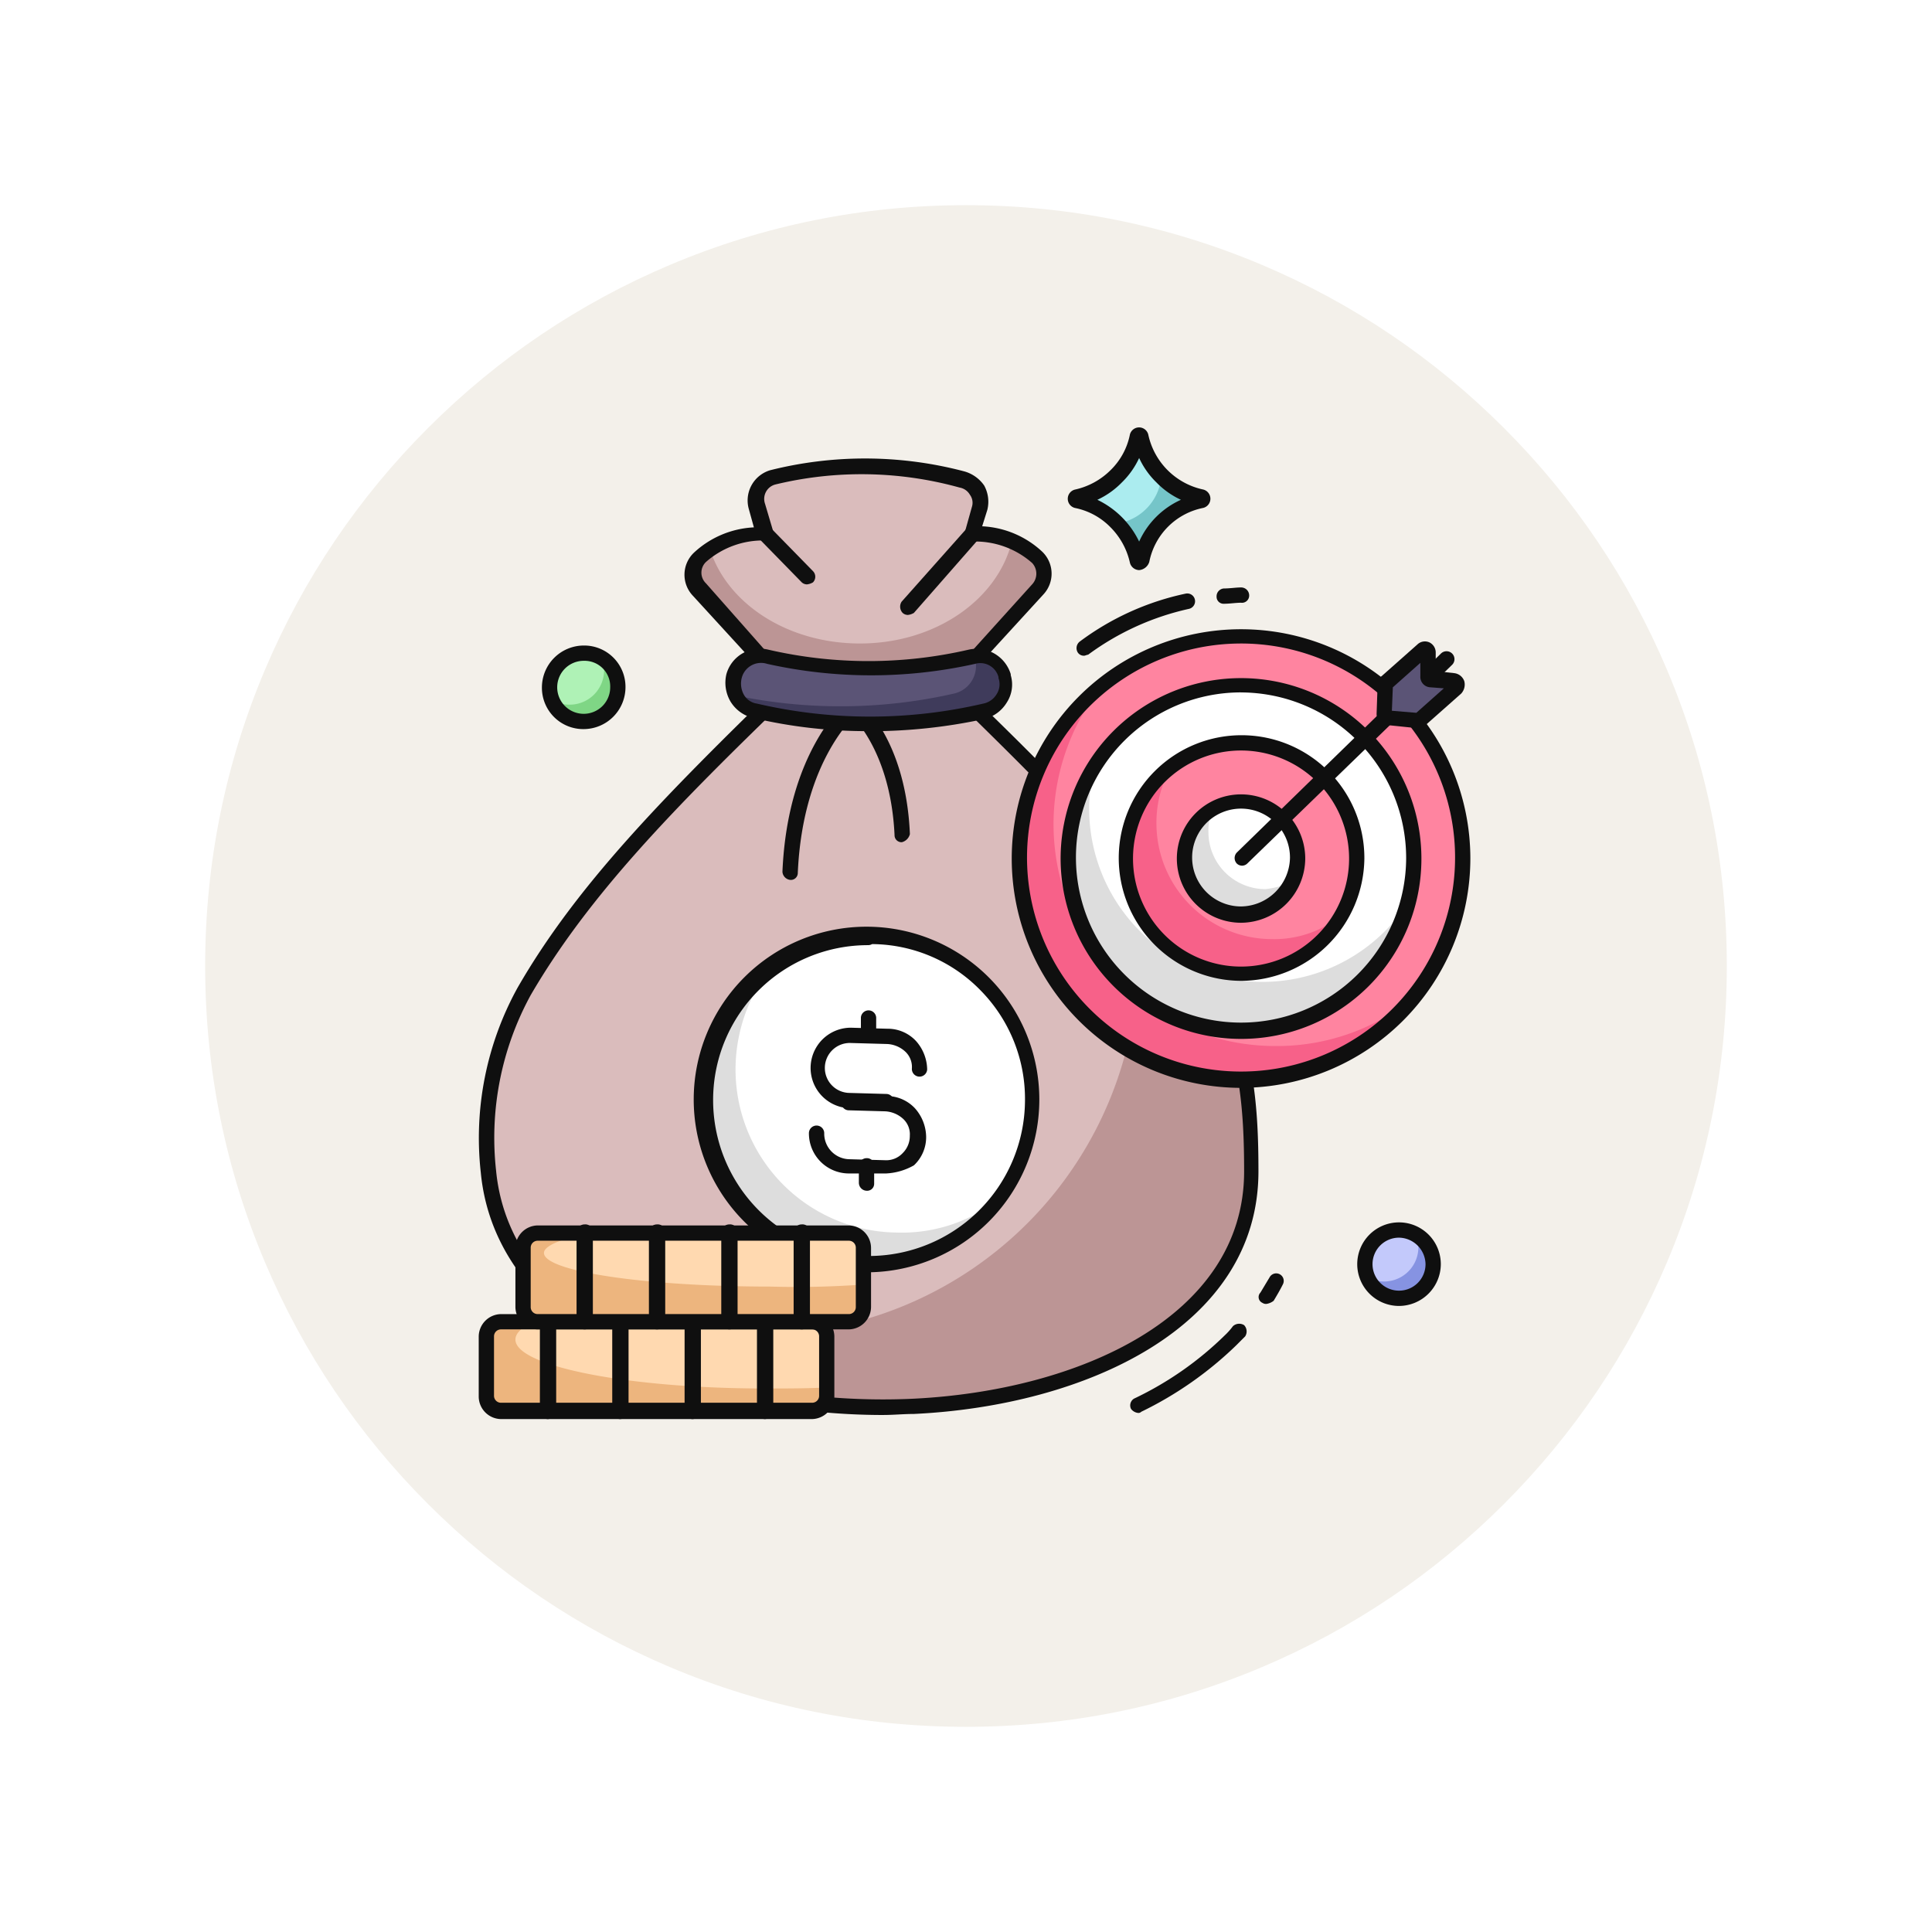 <svg xmlns="http://www.w3.org/2000/svg" xmlns:xlink="http://www.w3.org/1999/xlink" width="113" height="113" viewBox="0 0 113 113">
  <defs>
    <filter id="Trazado_906461" x="0" y="0" width="113" height="113" filterUnits="userSpaceOnUse">
      <feOffset dy="3" input="SourceAlpha"/>
      <feGaussianBlur stdDeviation="3" result="blur"/>
      <feFlood flood-opacity="0.161"/>
      <feComposite operator="in" in2="blur"/>
      <feComposite in="SourceGraphic"/>
    </filter>
  </defs>
  <g id="Grupo_1114319" data-name="Grupo 1114319" transform="translate(-901.051 -2827)">
    <g transform="matrix(1, 0, 0, 1, 901.05, 2827)" filter="url(#Trazado_906461)">
      <g id="Trazado_906461-2" data-name="Trazado 906461" transform="translate(9 6)" fill="#f3f0ea">
        <path d="M 47.5 93.5 C 41.289 93.5 35.265 92.284 29.595 89.886 C 24.118 87.569 19.198 84.252 14.973 80.027 C 10.748 75.802 7.431 70.882 5.114 65.405 C 2.716 59.735 1.5 53.711 1.5 47.5 C 1.5 41.289 2.716 35.265 5.114 29.595 C 7.431 24.118 10.748 19.198 14.973 14.973 C 19.198 10.748 24.118 7.431 29.595 5.114 C 35.265 2.716 41.289 1.5 47.5 1.5 C 53.711 1.5 59.735 2.716 65.405 5.114 C 70.882 7.431 75.802 10.748 80.027 14.973 C 84.252 19.198 87.569 24.118 89.886 29.595 C 92.284 35.265 93.5 41.289 93.5 47.5 C 93.5 53.711 92.284 59.735 89.886 65.405 C 87.569 70.882 84.252 75.802 80.027 80.027 C 75.802 84.252 70.882 87.569 65.405 89.886 C 59.735 92.284 53.711 93.5 47.5 93.5 Z" stroke="none"/>
        <path d="M 47.5 3 C 41.491 3 35.664 4.176 30.179 6.496 C 24.881 8.737 20.121 11.946 16.034 16.034 C 11.946 20.121 8.737 24.881 6.496 30.179 C 4.176 35.664 3 41.491 3 47.5 C 3 53.509 4.176 59.336 6.496 64.821 C 8.737 70.119 11.946 74.879 16.034 78.966 C 20.121 83.054 24.881 86.263 30.179 88.504 C 35.664 90.824 41.491 92 47.5 92 C 53.509 92 59.336 90.824 64.82 88.504 C 70.119 86.263 74.878 83.054 78.966 78.966 C 83.054 74.879 86.263 70.119 88.504 64.821 C 90.824 59.336 92 53.509 92 47.5 C 92 41.491 90.824 35.664 88.504 30.179 C 86.263 24.881 83.054 20.121 78.966 16.034 C 74.878 11.946 70.119 8.737 64.82 6.496 C 59.336 4.176 53.509 3 47.5 3 M 47.5 0 C 73.733 0 95 21.266 95 47.5 L 95 47.5 C 95 73.734 73.733 95 47.5 95 C 21.266 95 0 73.734 0 47.5 L 0 47.5 C 0 21.266 21.266 0 47.5 0 Z" stroke="none" fill="#fff"/>
      </g>
    </g>
    <g id="Grupo_1114318" data-name="Grupo 1114318" transform="translate(925.251 2848.2)">
      <g id="Grupo_1114264" data-name="Grupo 1114264" transform="translate(3.83 5.617)">
        <g id="Grupo_1114240" data-name="Grupo 1114240" transform="translate(0.413 13.383)">
          <path id="Trazado_907191" data-name="Trazado 907191" d="M49.283,57.614c.06,18.419-42.918,18.24-44.647,0A17.766,17.766,0,0,1,6.723,47.123C10.3,40.924,15.843,35.44,22.1,29.3h9.716c6.259,6.14,11.8,11.624,15.379,17.823,1.788,3.159,2.086,6.8,2.086,10.491Z" transform="translate(-4.542 -29.3)" fill="#dabcbc"/>
        </g>
        <g id="Grupo_1114241" data-name="Grupo 1114241" transform="translate(1.341 24.172)">
          <path id="Trazado_907192" data-name="Trazado 907192" d="M49.912,64.925C49.972,82.212,12.359,83.165,6.1,68.2a21.637,21.637,0,0,0,15.26,6.259A22.161,22.161,0,0,0,43.3,52.109a24.257,24.257,0,0,0-.477-4.709,48.2,48.2,0,0,1,4.948,6.974C49.614,57.593,49.912,61.289,49.912,64.925Z" transform="translate(-6.1 -47.4)" fill="#bc9595"/>
        </g>
        <g id="Grupo_1114242" data-name="Grupo 1114242" transform="translate(12.495 0.417)">
          <path id="Trazado_907193" data-name="Trazado 907193" d="M45.072,14.852l-5.186,5.663H30.348l-5.186-5.663a1.388,1.388,0,0,1,.06-1.907,5.6,5.6,0,0,1,3.815-1.431L28.56,9.9a1.331,1.331,0,0,1,.954-1.669,21.828,21.828,0,0,1,11.087.06,1.359,1.359,0,0,1,1.013,1.729l-.417,1.49a5.6,5.6,0,0,1,3.815,1.431,1.388,1.388,0,0,1,.06,1.907Z" transform="translate(-24.812 -7.549)" fill="#dabcbc"/>
        </g>
        <g id="Grupo_1114243" data-name="Grupo 1114243" transform="translate(12.495 4.859)">
          <path id="Trazado_907194" data-name="Trazado 907194" d="M45.072,17.861l-5.186,5.663H30.348l-5.186-5.663a1.388,1.388,0,0,1,.06-1.907,2.334,2.334,0,0,1,.6-.477c1.013,3.159,4.53,5.484,8.762,5.484,4.411,0,8.047-2.563,8.882-5.961a3.837,3.837,0,0,1,1.55.954,1.388,1.388,0,0,1,.06,1.907Z" transform="translate(-24.812 -15)" fill="#bc9595"/>
        </g>
        <g id="Grupo_1114244" data-name="Grupo 1114244" transform="translate(38.072 50.615)">
          <path id="Trazado_907195" data-name="Trazado 907195" d="M68.185,96.97a.6.6,0,0,1-.417-.238.463.463,0,0,1,.179-.6,19.541,19.541,0,0,0,5.305-3.7,3.857,3.857,0,0,0,.477-.536.542.542,0,0,1,.656-.06.534.534,0,0,1,.06.656l-.536.536a21.359,21.359,0,0,1-5.544,3.875A.219.219,0,0,1,68.185,96.97Z" transform="translate(-67.719 -91.761)" fill="#0f0f0f"/>
        </g>
        <g id="Grupo_1114245" data-name="Grupo 1114245" transform="translate(45.586 47.658)">
          <path id="Trazado_907196" data-name="Trazado 907196" d="M80.787,88.588a.358.358,0,0,1-.238-.06.371.371,0,0,1-.119-.6l.536-.894a.44.44,0,1,1,.775.417c-.179.358-.358.656-.536.954A.89.89,0,0,1,80.787,88.588Z" transform="translate(-80.326 -86.8)" fill="#0f0f0f"/>
        </g>
        <g id="Grupo_1114246" data-name="Grupo 1114246" transform="translate(0 12.966)">
          <path id="Trazado_907197" data-name="Trazado 907197" d="M27.485,71.578c-11.087,0-22.651-4.769-23.545-14.187A18.2,18.2,0,0,1,6.085,46.6c3.457-6.02,8.584-11.206,15.439-17.883a.455.455,0,0,1,.3-.119h9.716a.455.455,0,0,1,.3.119c5.782,5.6,11.743,11.445,15.439,17.883,1.907,3.278,2.146,7.093,2.146,10.73,0,9.12-10.133,13.71-20.148,14.187-.6,0-1.192.06-1.788.06ZM22.06,29.494c-6.8,6.557-11.8,11.683-15.2,17.525A17.415,17.415,0,0,0,4.834,57.272c.894,9.418,13.233,13.889,24.44,13.352,9.6-.477,19.313-4.769,19.313-13.293,0-3.517-.238-7.153-2.027-10.312-3.636-6.319-9.537-12.041-15.2-17.585Z" transform="translate(-3.85 -28.6)" fill="#0f0f0f"/>
        </g>
        <g id="Grupo_1114247" data-name="Grupo 1114247" transform="translate(12.003 0)">
          <path id="Trazado_907198" data-name="Trazado 907198" d="M39.553,20.649H30.015a.847.847,0,0,1-.358-.119l-5.186-5.663a1.781,1.781,0,0,1,.06-2.5,5.539,5.539,0,0,1,3.517-1.49L27.75,9.8A1.845,1.845,0,0,1,29,7.535a22.743,22.743,0,0,1,11.326.06,2.1,2.1,0,0,1,1.192.835A1.98,1.98,0,0,1,41.7,9.86l-.3.954a5.539,5.539,0,0,1,3.517,1.49,1.781,1.781,0,0,1,.06,2.5L39.791,20.47c0,.119-.119.179-.238.179Zm-9.359-.894h9.12l5.007-5.544a.919.919,0,0,0,0-1.252A5.034,5.034,0,0,0,40.8,11.708a.515.515,0,0,1-.358-.179.394.394,0,0,1-.06-.358l.417-1.49a.788.788,0,0,0-.119-.715.862.862,0,0,0-.6-.417A21.435,21.435,0,0,0,29.3,8.37.871.871,0,0,0,28.7,9.5l.477,1.609a.366.366,0,0,1-.06.358.36.36,0,0,1-.358.179A5.034,5.034,0,0,0,25.247,12.9a.864.864,0,0,0,0,1.252Z" transform="translate(-23.987 -6.849)" fill="#0f0f0f"/>
        </g>
        <g id="Grupo_1114248" data-name="Grupo 1114248" transform="translate(16.288 3.95)">
          <path id="Trazado_907199" data-name="Trazado 907199" d="M34.051,16.888a.455.455,0,0,1-.3-.119l-2.444-2.5a.464.464,0,1,1,.656-.656l2.444,2.5a.468.468,0,0,1,0,.656A.847.847,0,0,1,34.051,16.888Z" transform="translate(-31.175 -13.475)" fill="#0f0f0f"/>
        </g>
        <g id="Grupo_1114249" data-name="Grupo 1114249" transform="translate(24.625 3.941)">
          <path id="Trazado_907200" data-name="Trazado 907200" d="M45.6,18.67a.455.455,0,0,1-.3-.119.534.534,0,0,1-.06-.656L49.059,13.6a.466.466,0,1,1,.715.6l-3.815,4.351A.847.847,0,0,1,45.6,18.67Z" transform="translate(-45.161 -13.461)" fill="#0f0f0f"/>
        </g>
        <g id="Grupo_1114250" data-name="Grupo 1114250" transform="translate(17.734 14.05)">
          <path id="Trazado_907201" data-name="Trazado 907201" d="M34.077,41.018a.513.513,0,0,1-.477-.477c.3-7.093,3.7-9.9,3.815-10.014a.466.466,0,0,1,.6.715c-.06.06-3.219,2.682-3.517,9.359A.407.407,0,0,1,34.077,41.018Z" transform="translate(-33.6 -30.419)" fill="#0f0f0f"/>
        </g>
        <g id="Grupo_1114251" data-name="Grupo 1114251" transform="translate(21.441 14.05)">
          <path id="Trazado_907202" data-name="Trazado 907202" d="M43.086,38.812a.407.407,0,0,1-.417-.417c-.238-5.067-2.623-7.093-2.682-7.153a.466.466,0,0,1,.6-.715c.119.119,2.742,2.265,2.98,7.809a.647.647,0,0,1-.477.477Z" transform="translate(-39.819 -30.419)" fill="#0f0f0f"/>
        </g>
        <g id="Grupo_1114252" data-name="Grupo 1114252" transform="translate(14.816 11.498)">
          <path id="Trazado_907203" data-name="Trazado 907203" d="M43.366,29.394a29.965,29.965,0,0,1-13.412,0,1.627,1.627,0,0,1-1.192-2.027v-.06a1.616,1.616,0,0,1,1.907-1.133,26.828,26.828,0,0,0,11.922,0A1.616,1.616,0,0,1,44.5,27.307v.06A1.5,1.5,0,0,1,43.366,29.394Z" transform="translate(-28.705 -26.137)" fill="#5b5476"/>
        </g>
        <g id="Grupo_1114253" data-name="Grupo 1114253" transform="translate(14.992 11.47)">
          <path id="Trazado_907204" data-name="Trazado 907204" d="M43.485,29.375a29.965,29.965,0,0,1-13.412,0A1.484,1.484,0,0,1,29,28.481a29.978,29.978,0,0,0,12.816-.119,1.654,1.654,0,0,0,1.192-2.027v-.06c0-.06-.06-.119-.06-.179a1.688,1.688,0,0,1,1.729,1.133v.06a1.605,1.605,0,0,1-1.192,2.086Z" transform="translate(-29 -26.092)" fill="#3f3b5b"/>
        </g>
        <g id="Grupo_1114254" data-name="Grupo 1114254" transform="translate(14.398 11.125)">
          <path id="Trazado_907205" data-name="Trazado 907205" d="M36.406,30.333a28.988,28.988,0,0,1-6.8-.775A2.121,2.121,0,0,1,28.3,28.6,2.173,2.173,0,0,1,28.061,27,2.041,2.041,0,0,1,30.5,25.565a26.039,26.039,0,0,0,11.743,0A2.092,2.092,0,0,1,44.692,27v.06a1.927,1.927,0,0,1-.238,1.609,2.121,2.121,0,0,1-1.311.954,31.508,31.508,0,0,1-6.736.715Zm-7.451-3.1a1.345,1.345,0,0,0,.119.954,1.05,1.05,0,0,0,.775.536,29.181,29.181,0,0,0,13.233,0,1.171,1.171,0,0,0,.775-.536,1.072,1.072,0,0,0,.119-.954v-.06a1.1,1.1,0,0,0-1.371-.775,27.9,27.9,0,0,1-12.16,0,1.167,1.167,0,0,0-1.49.835Z" transform="translate(-28.003 -25.512)" fill="#0f0f0f"/>
        </g>
        <g id="Grupo_1114263" data-name="Grupo 1114263" transform="translate(9.454 24.27)">
          <g id="Grupo_1114255" data-name="Grupo 1114255">
            <circle id="Elipse_12779" data-name="Elipse 12779" cx="9.537" cy="9.537" r="9.537" transform="translate(0 15.527) rotate(-54.482)" fill="#fff"/>
          </g>
          <g id="Grupo_1114256" data-name="Grupo 1114256" transform="translate(3.689 5.624)">
            <path id="Trazado_907206" data-name="Trazado 907206" d="M43.067,70.472A9.568,9.568,0,0,1,25.9,64.511,9.717,9.717,0,0,1,29.715,57a9.7,9.7,0,0,0-1.967,5.663,9.542,9.542,0,0,0,9.418,9.716A9.111,9.111,0,0,0,43.067,70.472Z" transform="translate(-25.899 -57)" fill="#ddd"/>
          </g>
          <g id="Grupo_1114257" data-name="Grupo 1114257" transform="translate(3.27 3.297)">
            <path id="Trazado_907207" data-name="Trazado 907207" d="M35.213,73.127h-.179a10.107,10.107,0,1,1,.179,0Zm0-19.134a9.056,9.056,0,0,0-9.061,8.941,9.12,9.12,0,0,0,9,9.239h.119a9.134,9.134,0,0,0,9.12-9h0a9.044,9.044,0,0,0-2.563-6.5,8.939,8.939,0,0,0-6.378-2.742A.451.451,0,0,1,35.213,53.992Z" transform="translate(-25.196 -53.096)" fill="#0f0f0f"/>
          </g>
          <g id="Grupo_1114262" data-name="Grupo 1114262" transform="translate(9.829 8.009)">
            <g id="Grupo_1114258" data-name="Grupo 1114258" transform="translate(0.06 1.013)">
              <path id="Trazado_907208" data-name="Trazado 907208" d="M40.771,67.469l-2.146-.06a2.355,2.355,0,0,1,.06-4.709l2.146.06a2.256,2.256,0,0,1,1.669.715,2.562,2.562,0,0,1,.656,1.669.448.448,0,0,1-.894-.06,1.228,1.228,0,0,0-.417-1.013,1.691,1.691,0,0,0-1.013-.417l-2.146-.06a1.461,1.461,0,1,0-.06,2.921l2.146.06a.425.425,0,0,1,.417.477A.448.448,0,0,1,40.771,67.469Z" transform="translate(-36.3 -62.7)" fill="#0f0f0f"/>
            </g>
            <g id="Grupo_1114259" data-name="Grupo 1114259" transform="translate(0 4.948)">
              <path id="Trazado_907209" data-name="Trazado 907209" d="M40.671,73.89H38.525A2.341,2.341,0,0,1,36.2,71.506a.448.448,0,0,1,.894.06,1.5,1.5,0,0,0,1.431,1.49l2.146.06a1.307,1.307,0,0,0,1.013-.417,1.4,1.4,0,0,0,.417-1.013,1.228,1.228,0,0,0-.417-1.013,1.691,1.691,0,0,0-1.013-.417l-2.146-.06a.425.425,0,0,1-.417-.477.461.461,0,0,1,.477-.417l2.146.06a2.256,2.256,0,0,1,1.669.715,2.562,2.562,0,0,1,.656,1.669,2.256,2.256,0,0,1-.715,1.669,3.653,3.653,0,0,1-1.669.477Z" transform="translate(-36.2 -69.3)" fill="#0f0f0f"/>
            </g>
            <g id="Grupo_1114260" data-name="Grupo 1114260" transform="translate(3.04)">
              <path id="Trazado_907210" data-name="Trazado 907210" d="M41.777,62.907a.47.47,0,0,1-.477-.477V61.417a.448.448,0,0,1,.894.06V62.49A.407.407,0,0,1,41.777,62.907Z" transform="translate(-41.3 -61)" fill="#0f0f0f"/>
            </g>
            <g id="Grupo_1114261" data-name="Grupo 1114261" transform="translate(2.921 8.643)">
              <path id="Trazado_907211" data-name="Trazado 907211" d="M41.577,77.407a.47.47,0,0,1-.477-.477V75.917a.461.461,0,0,1,.477-.417.425.425,0,0,1,.417.477V76.99A.407.407,0,0,1,41.577,77.407Z" transform="translate(-41.1 -75.5)" fill="#0f0f0f"/>
            </g>
          </g>
        </g>
      </g>
      <g id="Grupo_1114268" data-name="Grupo 1114268" transform="translate(7.496 16.556)">
        <g id="Grupo_1114265" data-name="Grupo 1114265" transform="translate(0.417 0.417)">
          <path id="Trazado_907212" data-name="Trazado 907212" d="M14.753,27.927A2.027,2.027,0,1,1,12.727,25.9,2.01,2.01,0,0,1,14.753,27.927Z" transform="translate(-10.7 -25.9)" fill="#aff2b6"/>
        </g>
        <g id="Grupo_1114266" data-name="Grupo 1114266" transform="translate(0.536 0.775)">
          <path id="Trazado_907213" data-name="Trazado 907213" d="M14.834,28.169a2.033,2.033,0,0,1-3.934.715,2.059,2.059,0,0,0,1.073.3A2.01,2.01,0,0,0,14,27.156a2.143,2.143,0,0,0-.119-.656A1.955,1.955,0,0,1,14.834,28.169Z" transform="translate(-10.9 -26.5)" fill="#7fd685"/>
        </g>
        <g id="Grupo_1114267" data-name="Grupo 1114267">
          <path id="Trazado_907214" data-name="Trazado 907214" d="M12.444,30.088A2.417,2.417,0,0,1,10,27.644,2.455,2.455,0,0,1,12.444,25.2a2.417,2.417,0,0,1,2.444,2.444A2.455,2.455,0,0,1,12.444,30.088Zm0-3.994a1.55,1.55,0,1,0,1.55,1.55A1.5,1.5,0,0,0,12.444,26.094Z" transform="translate(-10 -25.2)" fill="#0f0f0f"/>
        </g>
      </g>
      <g id="Grupo_1114272" data-name="Grupo 1114272" transform="translate(55.183 50.295)">
        <g id="Grupo_1114269" data-name="Grupo 1114269" transform="translate(0.358 0.417)">
          <path id="Trazado_907215" data-name="Trazado 907215" d="M94.653,84.527A2.027,2.027,0,1,1,92.627,82.5,2.088,2.088,0,0,1,94.653,84.527Z" transform="translate(-90.6 -82.5)" fill="#c3c9fb"/>
        </g>
        <g id="Grupo_1114270" data-name="Grupo 1114270" transform="translate(0.477 0.775)">
          <path id="Trazado_907216" data-name="Trazado 907216" d="M94.734,84.769a2.033,2.033,0,0,1-3.934.715,2.058,2.058,0,0,0,1.073.3A2.01,2.01,0,0,0,93.9,83.756a2.143,2.143,0,0,0-.119-.656,1.835,1.835,0,0,1,.954,1.669Z" transform="translate(-90.8 -83.1)" fill="#8693e2"/>
        </g>
        <g id="Grupo_1114271" data-name="Grupo 1114271">
          <path id="Trazado_907217" data-name="Trazado 907217" d="M92.444,86.688a2.444,2.444,0,1,1,2.444-2.444A2.455,2.455,0,0,1,92.444,86.688Zm0-3.994a1.55,1.55,0,1,0,1.55,1.55A1.578,1.578,0,0,0,92.444,82.694Z" transform="translate(-90 -81.8)" fill="#0f0f0f"/>
        </g>
      </g>
      <g id="Grupo_1114276" data-name="Grupo 1114276" transform="translate(38.254 3.8)">
        <g id="Grupo_1114273" data-name="Grupo 1114273" transform="translate(0.507 0.566)">
          <path id="Trazado_907218" data-name="Trazado 907218" d="M69.752,8.535a4.455,4.455,0,0,0-3.517,3.517.089.089,0,1,1-.179,0A4.081,4.081,0,0,0,64.8,9.787a4.477,4.477,0,0,0-2.265-1.252.089.089,0,0,1,0-.179A4.081,4.081,0,0,0,64.8,7.1a4.736,4.736,0,0,0,1.252-2.265.089.089,0,1,1,.179,0A4.081,4.081,0,0,0,67.487,7.1a4.736,4.736,0,0,0,2.265,1.252c.06,0,.06.119,0,.179Z" transform="translate(-62.45 -4.75)" fill="#abecef"/>
        </g>
        <g id="Grupo_1114274" data-name="Grupo 1114274" transform="translate(2.98 2.742)">
          <path id="Trazado_907219" data-name="Trazado 907219" d="M71.428,9.95a4.455,4.455,0,0,0-3.517,3.517.089.089,0,0,1-.179,0A4.877,4.877,0,0,0,66.6,11.261,3.051,3.051,0,0,0,69.1,8.4c0,.06.06.06.119.119a4.477,4.477,0,0,0,2.265,1.252C71.488,9.831,71.488,9.95,71.428,9.95Z" transform="translate(-66.6 -8.4)" fill="#75c5c9"/>
        </g>
        <g id="Grupo_1114275" data-name="Grupo 1114275">
          <path id="Trazado_907220" data-name="Trazado 907220" d="M65.773,12.145a.573.573,0,0,1-.536-.417A4.24,4.24,0,0,0,64.1,9.642a4,4,0,0,0-2.086-1.133.554.554,0,0,1,0-1.073A4.24,4.24,0,0,0,64.1,6.3a4,4,0,0,0,1.133-2.086.554.554,0,0,1,1.073,0,4.178,4.178,0,0,0,3.219,3.219.554.554,0,0,1,0,1.073,4.011,4.011,0,0,0-3.159,3.159A.685.685,0,0,1,65.773,12.145ZM63.329,8.032a5.208,5.208,0,0,1,2.444,2.444,4.882,4.882,0,0,1,2.444-2.444,4.809,4.809,0,0,1-1.431-1.013,4.809,4.809,0,0,1-1.013-1.431,4.809,4.809,0,0,1-1.013,1.431A4.809,4.809,0,0,1,63.329,8.032Zm5.961-.358Z" transform="translate(-61.6 -3.8)" fill="#0f0f0f"/>
        </g>
      </g>
      <g id="Grupo_1114296" data-name="Grupo 1114296" transform="translate(3.8 50.414)">
        <g id="Grupo_1114295" data-name="Grupo 1114295">
          <g id="Grupo_1114294" data-name="Grupo 1114294">
            <g id="Grupo_1114293" data-name="Grupo 1114293">
              <g id="Grupo_1114277" data-name="Grupo 1114277" transform="translate(0.417 5.663)">
                <path id="Trazado_907221" data-name="Trazado 907221" d="M24.469,92.394v3.457a.878.878,0,0,1-.894.894H5.394a.878.878,0,0,1-.894-.894V92.394a.878.878,0,0,1,.894-.894H23.575A.961.961,0,0,1,24.469,92.394Z" transform="translate(-4.5 -91.5)" fill="#ffd9b0"/>
              </g>
              <g id="Grupo_1114278" data-name="Grupo 1114278" transform="translate(0.477 5.663)">
                <path id="Trazado_907222" data-name="Trazado 907222" d="M24.509,95.375v.536a.917.917,0,0,1-.894.894H5.435a.831.831,0,0,1-.835-.894V92.394a.866.866,0,0,1,.835-.894H7.342q-1.073.536-1.073,1.073c0,1.55,6.557,2.861,14.6,2.861,1.252,0,2.444,0,3.636-.06Z" transform="translate(-4.6 -91.5)" fill="#edb57e"/>
              </g>
              <g id="Grupo_1114279" data-name="Grupo 1114279" transform="translate(0 5.246)">
                <path id="Trazado_907223" data-name="Trazado 907223" d="M23.292,96.94H5.111A1.323,1.323,0,0,1,3.8,95.628V92.111A1.323,1.323,0,0,1,5.111,90.8H23.292A1.323,1.323,0,0,1,24.6,92.111v3.457A1.337,1.337,0,0,1,23.292,96.94ZM5.111,91.694a.407.407,0,0,0-.417.417v3.457a.407.407,0,0,0,.417.417H23.292a.407.407,0,0,0,.417-.417V92.111a.407.407,0,0,0-.417-.417Z" transform="translate(-3.8 -90.8)" fill="#0f0f0f"/>
              </g>
              <g id="Grupo_1114284" data-name="Grupo 1114284" transform="translate(3.577 5.246)">
                <g id="Grupo_1114280" data-name="Grupo 1114280">
                  <path id="Trazado_907224" data-name="Trazado 907224" d="M10.277,96.94a.47.47,0,0,1-.477-.477V91.277a.47.47,0,0,1,.477-.477.439.439,0,0,1,.477.477v5.186A.513.513,0,0,1,10.277,96.94Z" transform="translate(-9.8 -90.8)" fill="#0f0f0f"/>
                </g>
                <g id="Grupo_1114281" data-name="Grupo 1114281" transform="translate(4.232)">
                  <path id="Trazado_907225" data-name="Trazado 907225" d="M17.377,96.94a.47.47,0,0,1-.477-.477V91.277a.47.47,0,0,1,.477-.477.439.439,0,0,1,.477.477v5.186A.513.513,0,0,1,17.377,96.94Z" transform="translate(-16.9 -90.8)" fill="#0f0f0f"/>
                </g>
                <g id="Grupo_1114282" data-name="Grupo 1114282" transform="translate(8.464)">
                  <path id="Trazado_907226" data-name="Trazado 907226" d="M24.477,96.94A.47.47,0,0,1,24,96.463V91.277a.47.47,0,0,1,.477-.477.439.439,0,0,1,.477.477v5.186A.513.513,0,0,1,24.477,96.94Z" transform="translate(-24 -90.8)" fill="#0f0f0f"/>
                </g>
                <g id="Grupo_1114283" data-name="Grupo 1114283" transform="translate(12.697)">
                  <path id="Trazado_907227" data-name="Trazado 907227" d="M31.577,96.94a.47.47,0,0,1-.477-.477V91.277a.47.47,0,0,1,.477-.477.439.439,0,0,1,.477.477v5.186A.513.513,0,0,1,31.577,96.94Z" transform="translate(-31.1 -90.8)" fill="#0f0f0f"/>
                </g>
              </g>
              <g id="Grupo_1114285" data-name="Grupo 1114285" transform="translate(2.563 0.477)">
                <path id="Trazado_907228" data-name="Trazado 907228" d="M28.009,83.694v3.457a.878.878,0,0,1-.894.894H8.994a.878.878,0,0,1-.894-.894V83.694a.878.878,0,0,1,.894-.894H27.175A.866.866,0,0,1,28.009,83.694Z" transform="translate(-8.1 -82.8)" fill="#ffd9b0"/>
              </g>
              <g id="Grupo_1114286" data-name="Grupo 1114286" transform="translate(2.563 0.477)">
                <path id="Trazado_907229" data-name="Trazado 907229" d="M28.009,85.84v1.311a.878.878,0,0,1-.894.894H8.994a.878.878,0,0,1-.894-.894V83.694a.878.878,0,0,1,.894-.894h3.1c-1.729.358-2.742.775-2.742,1.192,0,1.073,5.9,1.967,13.233,1.967A53.3,53.3,0,0,0,28.009,85.84Z" transform="translate(-8.1 -82.8)" fill="#edb57e"/>
              </g>
              <g id="Grupo_1114287" data-name="Grupo 1114287" transform="translate(2.146 0.06)">
                <path id="Trazado_907230" data-name="Trazado 907230" d="M26.892,88.18H8.711A1.323,1.323,0,0,1,7.4,86.869V83.411A1.323,1.323,0,0,1,8.711,82.1H26.892A1.323,1.323,0,0,1,28.2,83.411v3.457A1.323,1.323,0,0,1,26.892,88.18ZM8.711,82.994a.407.407,0,0,0-.417.417v3.457a.407.407,0,0,0,.417.417H26.892a.407.407,0,0,0,.417-.417V83.411a.407.407,0,0,0-.417-.417Z" transform="translate(-7.4 -82.1)" fill="#0f0f0f"/>
              </g>
              <g id="Grupo_1114292" data-name="Grupo 1114292" transform="translate(5.722)">
                <g id="Grupo_1114288" data-name="Grupo 1114288" transform="translate(0)">
                  <path id="Trazado_907231" data-name="Trazado 907231" d="M13.877,88.14a.47.47,0,0,1-.477-.477V82.477A.47.47,0,0,1,13.877,82a.439.439,0,0,1,.477.477v5.186C14.294,87.961,14.115,88.14,13.877,88.14Z" transform="translate(-13.4 -82)" fill="#0f0f0f"/>
                </g>
                <g id="Grupo_1114289" data-name="Grupo 1114289" transform="translate(4.232)">
                  <path id="Trazado_907232" data-name="Trazado 907232" d="M20.977,88.14a.47.47,0,0,1-.477-.477V82.477A.47.47,0,0,1,20.977,82a.439.439,0,0,1,.477.477v5.186C21.394,87.961,21.215,88.14,20.977,88.14Z" transform="translate(-20.5 -82)" fill="#0f0f0f"/>
                </g>
                <g id="Grupo_1114290" data-name="Grupo 1114290" transform="translate(8.464)">
                  <path id="Trazado_907233" data-name="Trazado 907233" d="M28.077,88.14a.47.47,0,0,1-.477-.477V82.477A.47.47,0,0,1,28.077,82a.439.439,0,0,1,.477.477v5.186C28.494,87.961,28.315,88.14,28.077,88.14Z" transform="translate(-27.6 -82)" fill="#0f0f0f"/>
                </g>
                <g id="Grupo_1114291" data-name="Grupo 1114291" transform="translate(12.697)">
                  <path id="Trazado_907234" data-name="Trazado 907234" d="M35.177,88.14a.47.47,0,0,1-.477-.477V82.477A.47.47,0,0,1,35.177,82a.439.439,0,0,1,.477.477v5.186C35.594,87.961,35.415,88.14,35.177,88.14Z" transform="translate(-34.7 -82)" fill="#0f0f0f"/>
                </g>
              </g>
            </g>
          </g>
        </g>
      </g>
      <g id="Grupo_1114317" data-name="Grupo 1114317" transform="translate(34.975 13.159)">
        <g id="Grupo_1114316" data-name="Grupo 1114316">
          <g id="Grupo_1114315" data-name="Grupo 1114315">
            <g id="Grupo_1114311" data-name="Grupo 1114311">
              <g id="Grupo_1114297" data-name="Grupo 1114297" transform="translate(0.417 2.802)">
                <path id="Trazado_907235" data-name="Trazado 907235" d="M69.795,50.189A12.995,12.995,0,1,1,82.789,37.195,13.025,13.025,0,0,1,69.795,50.189Z" transform="translate(-56.8 -24.2)" fill="#ff84a0"/>
              </g>
              <g id="Grupo_1114298" data-name="Grupo 1114298" transform="translate(0.477 5.722)">
                <path id="Trazado_907236" data-name="Trazado 907236" d="M79.969,47.34a12.839,12.839,0,0,1-10.074,4.828A12.972,12.972,0,0,1,61.728,29.1,12.974,12.974,0,0,0,71.862,50.2,12.689,12.689,0,0,0,79.969,47.34Z" transform="translate(-56.9 -29.1)" fill="#f76189"/>
              </g>
              <g id="Grupo_1114299" data-name="Grupo 1114299" transform="translate(3.278 5.663)">
                <path id="Trazado_907237" data-name="Trazado 907237" d="M71.733,49.267A10.133,10.133,0,1,1,81.867,39.133,10.125,10.125,0,0,1,71.733,49.267Z" transform="translate(-61.6 -29)" fill="#fff"/>
              </g>
              <g id="Grupo_1114300" data-name="Grupo 1114300" transform="translate(3.278 10.372)">
                <path id="Trazado_907238" data-name="Trazado 907238" d="M81.509,44.947A10.127,10.127,0,0,1,61.6,42.324,9.842,9.842,0,0,1,63.209,36.9a9.181,9.181,0,0,0-.358,2.563,10.135,10.135,0,0,0,18.658,5.484Z" transform="translate(-61.6 -36.9)" fill="#ddd"/>
              </g>
              <g id="Grupo_1114301" data-name="Grupo 1114301" transform="translate(6.676 9.12)">
                <path id="Trazado_907239" data-name="Trazado 907239" d="M74.036,48.272a6.736,6.736,0,1,1,6.736-6.736A6.767,6.767,0,0,1,74.036,48.272Z" transform="translate(-67.3 -34.8)" fill="#ff84a0"/>
              </g>
              <g id="Grupo_1114302" data-name="Grupo 1114302" transform="translate(6.676 10.432)">
                <path id="Trazado_907240" data-name="Trazado 907240" d="M79.877,45.762A6.743,6.743,0,1,1,69.982,37a6.576,6.576,0,0,0-.894,3.4,6.767,6.767,0,0,0,6.736,6.736A6.186,6.186,0,0,0,79.877,45.762Z" transform="translate(-67.3 -37)" fill="#f76189"/>
              </g>
              <g id="Grupo_1114303" data-name="Grupo 1114303" transform="translate(10.074 12.458)">
                <path id="Trazado_907241" data-name="Trazado 907241" d="M76.338,47.076a3.338,3.338,0,1,1,3.338-3.338A3.333,3.333,0,0,1,76.338,47.076Z" transform="translate(-73 -40.4)" fill="#fff"/>
              </g>
              <g id="Grupo_1114304" data-name="Grupo 1114304" transform="translate(10.074 12.995)">
                <path id="Trazado_907242" data-name="Trazado 907242" d="M79.378,45.473A3.32,3.32,0,0,1,73,44.161,3.19,3.19,0,0,1,74.669,41.3a3.208,3.208,0,0,0-.238,1.311,3.333,3.333,0,0,0,3.338,3.338A4.609,4.609,0,0,0,79.378,45.473Z" transform="translate(-73 -41.3)" fill="#ddd"/>
              </g>
              <g id="Grupo_1114305" data-name="Grupo 1114305" transform="translate(11.981)">
                <path id="Trazado_907243" data-name="Trazado 907243" d="M76.617,20.454a.407.407,0,0,1-.417-.417.461.461,0,0,1,.417-.477c.358,0,.715-.06,1.013-.06a.47.47,0,0,1,.477.477.422.422,0,0,1-.477.417c-.3,0-.656.06-1.013.06Z" transform="translate(-76.2 -19.5)" fill="#0f0f0f"/>
              </g>
              <g id="Grupo_1114306" data-name="Grupo 1114306" transform="translate(3.796 0.346)">
                <path id="Trazado_907244" data-name="Trazado 907244" d="M62.9,23.728a.425.425,0,0,1-.358-.179.485.485,0,0,1,.119-.656,15.821,15.821,0,0,1,6.2-2.8.456.456,0,0,1,.179.894,15.6,15.6,0,0,0-5.9,2.682c-.06,0-.179.06-.238.06Z" transform="translate(-62.469 -20.081)" fill="#0f0f0f"/>
              </g>
              <g id="Grupo_1114307" data-name="Grupo 1114307" transform="translate(0 2.444)">
                <path id="Trazado_907245" data-name="Trazado 907245" d="M69.512,50.424A13.412,13.412,0,1,1,82.924,37.012,13.432,13.432,0,0,1,69.512,50.424Zm0-25.989A12.518,12.518,0,1,0,82.03,36.952,12.516,12.516,0,0,0,69.512,24.435Z" transform="translate(-56.1 -23.6)" fill="#0f0f0f"/>
              </g>
              <g id="Grupo_1114308" data-name="Grupo 1114308" transform="translate(2.861 5.305)">
                <path id="Trazado_907246" data-name="Trazado 907246" d="M71.451,49.5A10.551,10.551,0,1,1,82,38.951,10.532,10.532,0,0,1,71.451,49.5Zm0-20.267a9.657,9.657,0,1,0,9.657,9.716A9.693,9.693,0,0,0,71.451,29.235Z" transform="translate(-60.9 -28.4)" fill="#0f0f0f"/>
              </g>
              <g id="Grupo_1114309" data-name="Grupo 1114309" transform="translate(6.199 8.643)">
                <path id="Trazado_907247" data-name="Trazado 907247" d="M73.713,48.366a7.183,7.183,0,1,1,7.213-7.153A7.238,7.238,0,0,1,73.713,48.366Zm0-13.472a6.319,6.319,0,1,0,6.319,6.319A6.322,6.322,0,0,0,73.713,34.894Z" transform="translate(-66.5 -34)" fill="#0f0f0f"/>
              </g>
              <g id="Grupo_1114310" data-name="Grupo 1114310" transform="translate(9.657 12.101)">
                <path id="Trazado_907248" data-name="Trazado 907248" d="M76.055,47.311a3.755,3.755,0,1,1,3.755-3.755A3.778,3.778,0,0,1,76.055,47.311Zm0-6.676a2.861,2.861,0,0,0,0,5.722A2.9,2.9,0,0,0,78.917,43.5,2.862,2.862,0,0,0,76.055,40.635Z" transform="translate(-72.3 -39.8)" fill="#0f0f0f"/>
              </g>
            </g>
            <g id="Grupo_1114314" data-name="Grupo 1114314" transform="translate(13.039 3.157)">
              <g id="Grupo_1114312" data-name="Grupo 1114312" transform="translate(0 0.584)">
                <path id="Trazado_907249" data-name="Trazado 907249" d="M78.407,38.308a.455.455,0,0,1-.3-.119.468.468,0,0,1,0-.656L90.031,25.909a.464.464,0,1,1,.656.656L78.705,38.189A.455.455,0,0,1,78.407,38.308Z" transform="translate(-77.975 -25.775)" fill="#0f0f0f"/>
              </g>
              <g id="Grupo_1114313" data-name="Grupo 1114313" transform="translate(8.301)">
                <path id="Trazado_907250" data-name="Trazado 907250" d="M96.873,27.833,94.786,29.68a.219.219,0,0,1-.179.06l-1.729-.179c-.119,0-.179-.119-.179-.238l.06-1.729a.219.219,0,0,1,.06-.179l2.086-1.848c.119-.119.358,0,.358.179l-.06,1.311c0,.119.06.238.179.238l1.311.119c.238.06.3.3.179.417Z" transform="translate(-92.223 -25.088)" fill="#5b5476"/>
                <path id="Trazado_907251" data-name="Trazado 907251" d="M94.284,29.865h-.06L92.5,29.686a.65.65,0,0,1-.6-.656l.06-1.729a.542.542,0,0,1,.238-.477l2.086-1.848A.634.634,0,0,1,95,24.858a.656.656,0,0,1,.358.6v1.073l1.073.119a.708.708,0,0,1,.6.477.783.783,0,0,1-.179.715l-2.086,1.848a.6.6,0,0,1-.477.179Zm-1.49-1.013,1.431.119,1.609-1.431-.775-.06a.613.613,0,0,1-.6-.656V26.05l-1.609,1.431Zm2.325-2.265Z" transform="translate(-91.9 -24.796)" fill="#0f0f0f"/>
              </g>
            </g>
          </g>
        </g>
      </g>
    </g>
  </g>
</svg>
